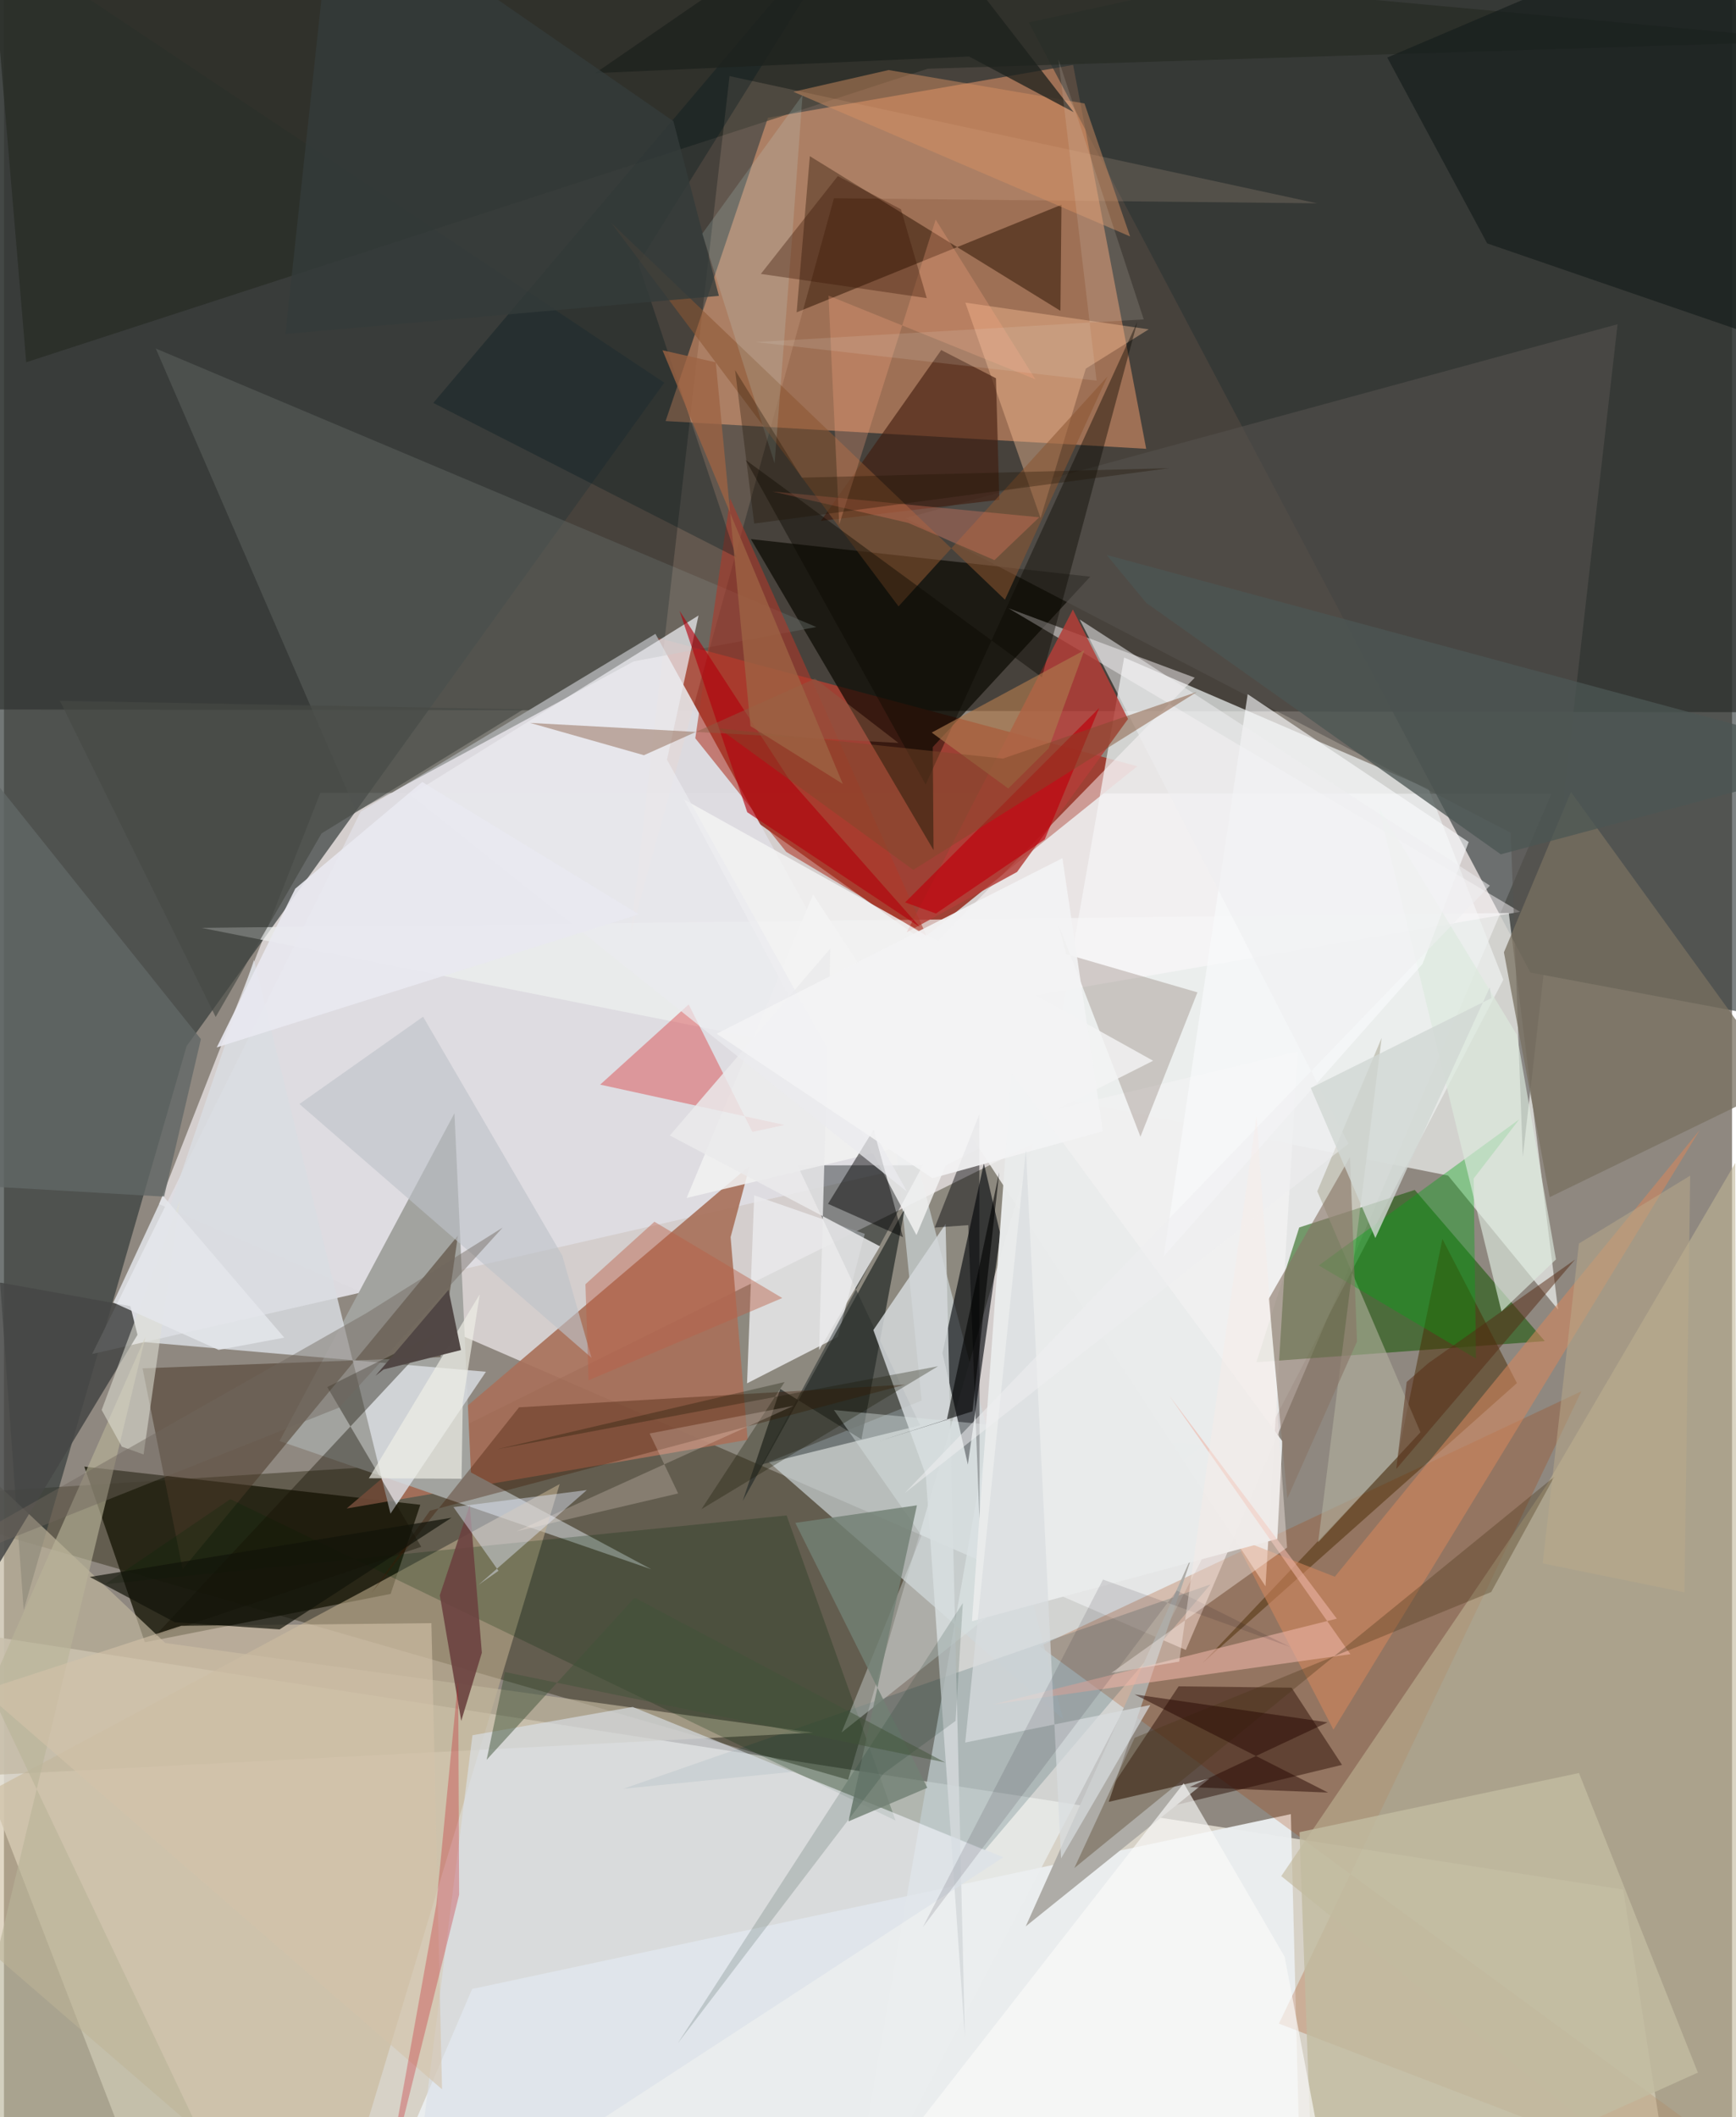 <svg xmlns="http://www.w3.org/2000/svg" width="228" height="278" viewBox="0 0 836 1024"><path fill="#8f8880" d="M0 0h836v1024H0z"/><path fill="#27231d" fill-opacity=".682" d="M-18.263-62h890.05l-.5 406.508-882.437-1.378z"/><path fill="#f9f2f6" fill-opacity=".655" d="M748.576 383.947l-595.506-.503-78.044 198.95 496.717 215.651z"/><path fill="#dfdbcf" fill-opacity=".894" d="M783.372 913.909L810.139 1086H77.566L-37.95 786.513z"/><path fill="#1c1a00" fill-opacity=".38" d="M-62 724.857l470.387 135.982 89.49-307.73L183.45 709.136z"/><path fill="#9e4034" fill-opacity=".992" d="M314.126 307.925l48.209 88.294 81.618 58.302 104.357-83.925z"/><path fill="#333b39" fill-opacity=".69" d="M-51.135-62L9.547 778.686 88.354 505.98l231.09-320.883z"/><path fill="#ebefef" fill-opacity=".733" d="M725.356 473.864l-36.152-92.291-147.291-63.543-134.591 767.115z"/><path fill="#dfdde2" fill-opacity=".961" d="M172.572 392.551l142.584-85.977 139.86 254.006L42.66 654.89z"/><path fill="#e9986a" fill-opacity=".537" d="M552.574 217.07L517.232 31.414 369.6 56.97l-49.516 146.683z"/><path fill="#2b3333" fill-opacity=".612" d="M829.784-62L898 500.31l-159.57-29.926L495.79 10.87z"/><path fill="#145500" fill-opacity=".541" d="M605.885 658.864l139.517-10.214-62.912-73.119-55.877 18.147z"/><path fill="#1b1909" fill-opacity=".808" d="M38.871 709.344l162.557 18.459-14.363 43.112-118.895 23.39z"/><path fill="#eef1ef" fill-opacity=".702" d="M751.816 633.395l-23.81-191.814-632.43 7.202 603.04 119.784z"/><path fill="#a8705a" fill-opacity=".91" d="M351.533 598.363l9.254-34.592-195 165.829 194.003-33.215z"/><path fill="#ebeeef" fill-opacity=".957" d="M176.674 1078.36L627.88 1086l-5.31-208.575-396.082 84.573z"/><path fill="#a2a39f" d="M225.921 712.183l-7.977-173.75-84.625 158.542 179.861 62.033z"/><path fill="#a43e00" fill-opacity=".239" d="M500.97 796.224l262.148-123.317-146.34 305.847L896.488 1086z"/><path fill="#cfd7da" fill-opacity=".659" d="M426.44 503.392l17.526 174.014-74.028 29.684 142.467 124.456z"/><path fill="#04070c" fill-opacity=".631" d="M466.31 708.373l-12.289-53.95 20.034-91.755 7.977 34.327z"/><path fill="#c8b493" fill-opacity=".537" d="M178.379 767.104L-62 896.001 157.883 1086 268.84 717.797z"/><path fill="#090800" fill-opacity=".686" d="M525.513 278.914L361.34 260.75l88.371 150.425-.38-49.843z"/><path fill="#bfb495" fill-opacity=".576" d="M746.397 718.075l91.178-155.599L838.924 1086 617.918 907.413z"/><path fill="#eaebed" fill-opacity=".835" d="M359.492 669.065l43.916-22.466 13.037-49.83-53.5-18.626z"/><path fill="#000b0e" fill-opacity=".38" d="M366.735 708.238l76.474-18.84-59.304-125.725 60.643-.106z"/><path fill="#260a00" fill-opacity=".459" d="M622.913 816.267l-54.638-.645-45.215 68.014 124.253-30.03z"/><path fill="#f1f1f1" fill-opacity=".875" d="M625.932 508.522L330.248 579.42l61.19-146.838 218.857 334.66z"/><path fill="#262a24" fill-opacity=".69" d="M877.606 19.737L-9.177-62l19.942 237.205L446.9 33.24z"/><path fill="#623e29" fill-opacity=".965" d="M511.592 99.036l-.504 51.297L389.87 75.55l-6.39 75.515z"/><path fill="#493929" fill-opacity=".533" d="M67.047 661.814l19.37 97.204 133.194-161.406-8.437 58.81z"/><path fill="#d9dde1" fill-opacity=".824" d="M58.215 648.3l174.95 15.174-46.176 68.627-66.044-267.763z"/><path fill="#003441" fill-opacity=".176" d="M381.73 856.938l-82.121 8.234 284.098-98.844L474.463 894.95z"/><path fill="#492a01" fill-opacity=".486" d="M695.874 599.238l-21.693 105.465-94.353 99.68L731.932 668.94z"/><path fill="#606864" fill-opacity=".478" d="M170.41 392.548L73.442 168.572l319.56 134.694-88.36 16.63z"/><path fill="#bfb49d" fill-opacity=".671" d="M78.067 794.666l313.455 43.363L-62 861.383V662.2z"/><path fill="#dc4043" fill-opacity=".439" d="M362.09 547.487l15.436-3.382-89.095-19.51 42.818-38.775z"/><path fill="#fffcfe" fill-opacity=".482" d="M576.082 327.775l-90.139-33.583L733.43 441.027l-322.07 55.426z"/><path fill="#2d312e" fill-opacity=".773" d="M375.552 671.792l39.274 24.368 20.98-111.688-78.403 141.468z"/><path fill="#aeaca7" d="M534.44 871.5l40.727-120.02-80.854 180.222 88.918-71.504z"/><path fill="#56524e" fill-opacity=".565" d="M436.154 250.623l344.469-93.803-45.848 402.738-5.851-156.759z"/><path fill="#464746" fill-opacity=".867" d="M61.121 631.722l3.482 13.878-82.508 136.299 11.806-162.342z"/><path fill="#171e1d" fill-opacity=".71" d="M880.182-62L898 179.784l-180.463-62.071-48.326-89.893z"/><path fill="#b33e37" fill-opacity=".835" d="M436.72 450.93l80.385-156.13 26.685 52.952-53.694 73.993z"/><path fill="#002808" fill-opacity=".231" d="M378.632 732.97l52.703 147.575-321.802-155.45-60.542 41.107z"/><path fill="#d4d9db" fill-opacity=".839" d="M455.524 592.012L420.6 643.287l25.345 70.08 18.934 271.801z"/><path fill="#ffdac0" fill-opacity=".145" d="M351.021 36.807l284.23 61.529-233.708-2.452-98.412 356.174z"/><path fill="#fac399" fill-opacity=".408" d="M523.368 178.286l30.416-18.997-88.698-12.918 36.393 104.246z"/><path fill="#dae1e9" fill-opacity=".631" d="M195.627 1086L483.49 898.292 304.16 825.58l-77.509 13.69z"/><path fill="#411d0e" fill-opacity=".616" d="M481.529 241.736l-86.336 10.208 58.222-82.631 26.483 13.63z"/><path fill="#d4875d" fill-opacity=".565" d="M643.17 836.583l-48.298-93.135 48.957 19.161 176.63-216.183z"/><path fill="#130e02" fill-opacity=".38" d="M210.39 644.078L72.87 791.464l129-43.321-45.469-77.278z"/><path fill="#3a1906" fill-opacity=".188" d="M510.314 447.6l3.533 13.874 63.526 18.495-27.564 69.82z"/><path fill="#787161" fill-opacity=".749" d="M725.639 460.603l22.138 118.43 112.601-54.7-102.312-141.29z"/><path fill="#f3f3f4" fill-opacity=".816" d="M455.624 563.671l-14.192 33.686-112.418-210.673 226.912 126.364z"/><path fill="#000002" fill-opacity=".467" d="M420.688 546.418l5.877 21.255 8.36 30.692-36.27-16.109z"/><path fill="#b8b499" fill-opacity=".624" d="M-29.353 1053.226L120.784 1086-7.072 817.21l75.547-170.723z"/><path fill="#b1af9e" fill-opacity=".604" d="M666.502 501.954l-31.148 74.232 49.909 116.545-49.505 53.202z"/><path fill="#6b4240" fill-opacity=".898" d="M210.856 771.572l10.364 60.768 9.972-32.953-5.855-71.478z"/><path fill="#eaeaec" fill-opacity=".835" d="M399.77 458.76l-77.63 90.437 101.626 53.609-29.42 50.184z"/><path fill="#af382a" fill-opacity=".588" d="M351.304 241.077l95.052 211.574-67.913-40.63-43.993-54.939z"/><path fill="#01171d" fill-opacity=".325" d="M207.69 194.891l146.67 74.7-47.455-142.133L425.125-62z"/><path fill="#e4ebfe" fill-opacity=".435" d="M229.579 766.536l52.392-45.841-64.518 8.222 21.794 30.838z"/><path fill="#401800" fill-opacity=".341" d="M249.191 680.67l186.881-10.994L206.07 730.68l-28.18 39.69z"/><path fill="#c1bba1" fill-opacity=".816" d="M761.948 857.547l-135.2 28.605L633.984 1086l185.489-83.562z"/><path fill="#8b5532" fill-opacity=".553" d="M533.821 182.152l-49.573 107.892-190.616-182.427L432.77 293.282z"/><path fill="#00a613" fill-opacity=".369" d="M733.05 541.386L711.007 570l1.117 87.115-76.037-45.068z"/><path fill="#000106" fill-opacity=".439" d="M466.49 592.555l-16.207 1.17 21.562-54.774.134 197.83z"/><path fill="#ebeaef" fill-opacity=".737" d="M336.013 297.696L196.65 384.51l240.245 191.882-116.154-208.939z"/><path fill="#d79062" fill-opacity=".471" d="M427.97 33.875l94.759 16.161 22.066 64.328-162.902-69.97z"/><path fill="#dde7e8" fill-opacity=".384" d="M443.887 742.703l-42.367-60.729 178.883 16.939-175.194 139.025z"/><path fill="#d4c2a9" fill-opacity=".596" d="M85.772 786.333l121.01-1.27 5.15 225.471L-10.355 817.68z"/><path fill="#e9ebeb" fill-opacity=".976" d="M615.997 744.327l2.448-47.256L487.35 518.713l-19.058 265.425z"/><path fill="#626866" fill-opacity=".792" d="M95.28 502.586L-62 305.868l55.35 267.998 84.115 4.9z"/><path fill="#897667" fill-opacity=".616" d="M651.184 559.615l-39.3 68.573 8.983 96.556 33.698-75.862z"/><path fill="#dce9de" fill-opacity=".659" d="M731.9 500.45l-66.94-110.08 59.498 243.93 26.36-25.16z"/><path fill="#fafaf9" fill-opacity=".655" d="M645.075 1080.876l-203.37-53.099 129.037-165.29 48.828 83.935z"/><path fill="#728074" fill-opacity=".82" d="M382.836 736.566l58.839-8.494-33.116 152.86 38.137-16.233z"/><path fill="#e1e0d6" fill-opacity=".553" d="M67.538 703.476L85.095 580.52 47.27 681.954l9.748 17.73z"/><path fill="#f9fafb" fill-opacity=".639" d="M708.593 407.268l-22.333 58.97-125.233 141.46 40.647-271.94z"/><path fill="#bdc2c8" fill-opacity=".624" d="M284.26 656.735L142.95 533.973l59.818-42.221 67.352 115.605z"/><path fill="#c71221" fill-opacity=".294" d="M220.204 916.414l-36.71 147.639 25.684-142.982 10.565-108.652z"/><path fill="#eff0e6" fill-opacity=".663" d="M221.369 715.211l.592-36.948 8.217-52.253-53.638 88.964z"/><path fill="#0a0902" fill-opacity=".42" d="M502.126 327.607L358.822 222.473l87.054 156.962 102.455-223.903z"/><path fill="#b2000c" fill-opacity=".624" d="M359.567 392.837l-32.755-97.434 52.921 81.32 63.417 71.698z"/><path fill="#514745" fill-opacity=".992" d="M183.634 662.37l37.446-9.393-5.994-29.106-35.361 41.57z"/><path fill="#eeb5a8" fill-opacity=".58" d="M651.365 800.064l-87.721-125.173 81.138 107.998-166.341 41.509z"/><path fill="#4b3718" fill-opacity=".341" d="M719.5 769.989l-172.506 70.53-29.177 62.986L750.018 714.26z"/><path fill="#464945" fill-opacity=".647" d="M27.065 338.96l224.265 4.113-97.684 60.012-51.216 88.796z"/><path fill="#250700" fill-opacity=".486" d="M640.569 867.004l-93.639-47.492 93.413 13.527-66.681 31.306z"/><path fill="#151701" fill-opacity=".302" d="M337.41 729.95l40.251-61.51-138.984 32.487 213.205-40.117z"/><path fill="#000001" fill-opacity=".584" d="M422.881 697.159l45.675-14.558 12.936-115.632-25.355 119.74z"/><path fill="#4c5653" fill-opacity=".757" d="M898 366.755L533.5 268.44l19.078 23.135 171.543 121.639z"/><path fill="#f4f4f5" fill-opacity=".918" d="M344.825 499.98l167.222-84.906 19.582 132.077-82.468 22.703z"/><path fill="#d8dddf" fill-opacity=".706" d="M554.59 824.647l-43.188 74.197-17.01-342.663-29.37 286.627z"/><path fill="#552a13" fill-opacity=".494" d="M760.076 609.191l-70.873 50.035-10.602 9.184-5.037 42.073z"/><path fill="#0a0618" fill-opacity=".114" d="M567.4 769.286L444.492 932.14l87.196-168.162 90.44 32.567z"/><path fill="#bd000c" fill-opacity=".659" d="M503.49 405.994l26.363-63.553-93.893 94.022 14.91 5.375z"/><path fill="#121409" fill-opacity=".694" d="M216.51 734.079l-174.973 28.64 41.15 21.935 50.675 3.43z"/><path fill="#885e45" fill-opacity=".451" d="M392.367 328.227l40.372 31.105-178.21-9.69 55.07 15.626z"/><path fill="#0f3021" fill-opacity=".161" d="M463.885 775.33L325.951 988.295l99.766-130.663 34.652-25.295z"/><path fill="#1d211e" fill-opacity=".761" d="M466.875 27.323l50.632 26.937L427.501-62 286.047 35.38z"/><path fill="#ffece5" fill-opacity=".224" d="M247.94 740.65l134.026-60.734-69.602 13.416 13.79 28.993z"/><path fill="#f38065" fill-opacity=".31" d="M500.849 250.192l-21.664 20.72-41.767-18.032-65.696-15.16z"/><path fill="#ac774c" fill-opacity=".671" d="M522.642 314.496l-17.263 47.487-19.523 19.38-37.032-27.043z"/><path fill="#343b3a" fill-opacity=".796" d="M323.865 58.61l22.005 84.494-209.69 18.416 23.284-216.615z"/><path fill="#415439" fill-opacity=".486" d="M455.315 852.435L305.11 772.729l-71.599 78.42 8.826-42.442z"/><path fill="#e8e9f0" fill-opacity=".902" d="M307.14 442.221l-104.77-63.999-61.446 51.598-37.99 76.784z"/><path fill="#c6f0ed" fill-opacity=".165" d="M381.67 110.004l4.649-63.976-48.488 66.995 34.98 111.088z"/><path fill="#feab84" fill-opacity=".267" d="M450.738 106.233l48.237 77.23-100.082-40.477 5.181 110.715z"/><path fill="#efeff0" fill-opacity=".537" d="M650.414 553.138l-130.047-253.54 198.49 128.738L435.84 722.062z"/><path fill="#bb6045" fill-opacity=".435" d="M314.676 590.91l61.834 36.9-93.695 39.798-1.517-46.473z"/><path fill="#bcac8b" fill-opacity=".498" d="M812.996 770.139l-68.59-13.98 17.518-154.72 53.81-32.807z"/><path fill="#d1d7d4" fill-opacity=".808" d="M719.611 482.743l-.825-5.187-55.342 121.225-31.25-72.576z"/><path fill="#70685f" fill-opacity=".439" d="M175.108 635.25L-62 770.063l224.199-89.287 79.07-87.048z"/><path fill="#1f1002" fill-opacity=".314" d="M563.746 226.434l-200.799 26.798-9.249-74.215 32.293 52.008z"/><path fill="#381504" fill-opacity=".357" d="M433.943 101.216L403.387 85.18l-37.223 47.3 80.26 11.713z"/><path fill="#f7ece7" fill-opacity=".412" d="M605.977 539.864l14.752 208.643-85.07 60.666 32.895-5.504z"/><path fill="#7d4a2a" fill-opacity=".451" d="M483.253 366.9l-137.435-14.626 94.072 68.461 137.172-86.041z"/><path fill="#9d6343" fill-opacity=".776" d="M361.147 351.197l-16.782-175.946-25.77-5.825 87.217 209.736z"/><path fill="#dfdece" fill-opacity=".157" d="M551.4 154.487L510.155 28.795l18.417 155.308-164.808-18.647z"/><path fill="#e4e7ec" fill-opacity=".831" d="M103.843 652.901l31.745-5.936-58.672-68.594-24.004 51.64z"/></svg>